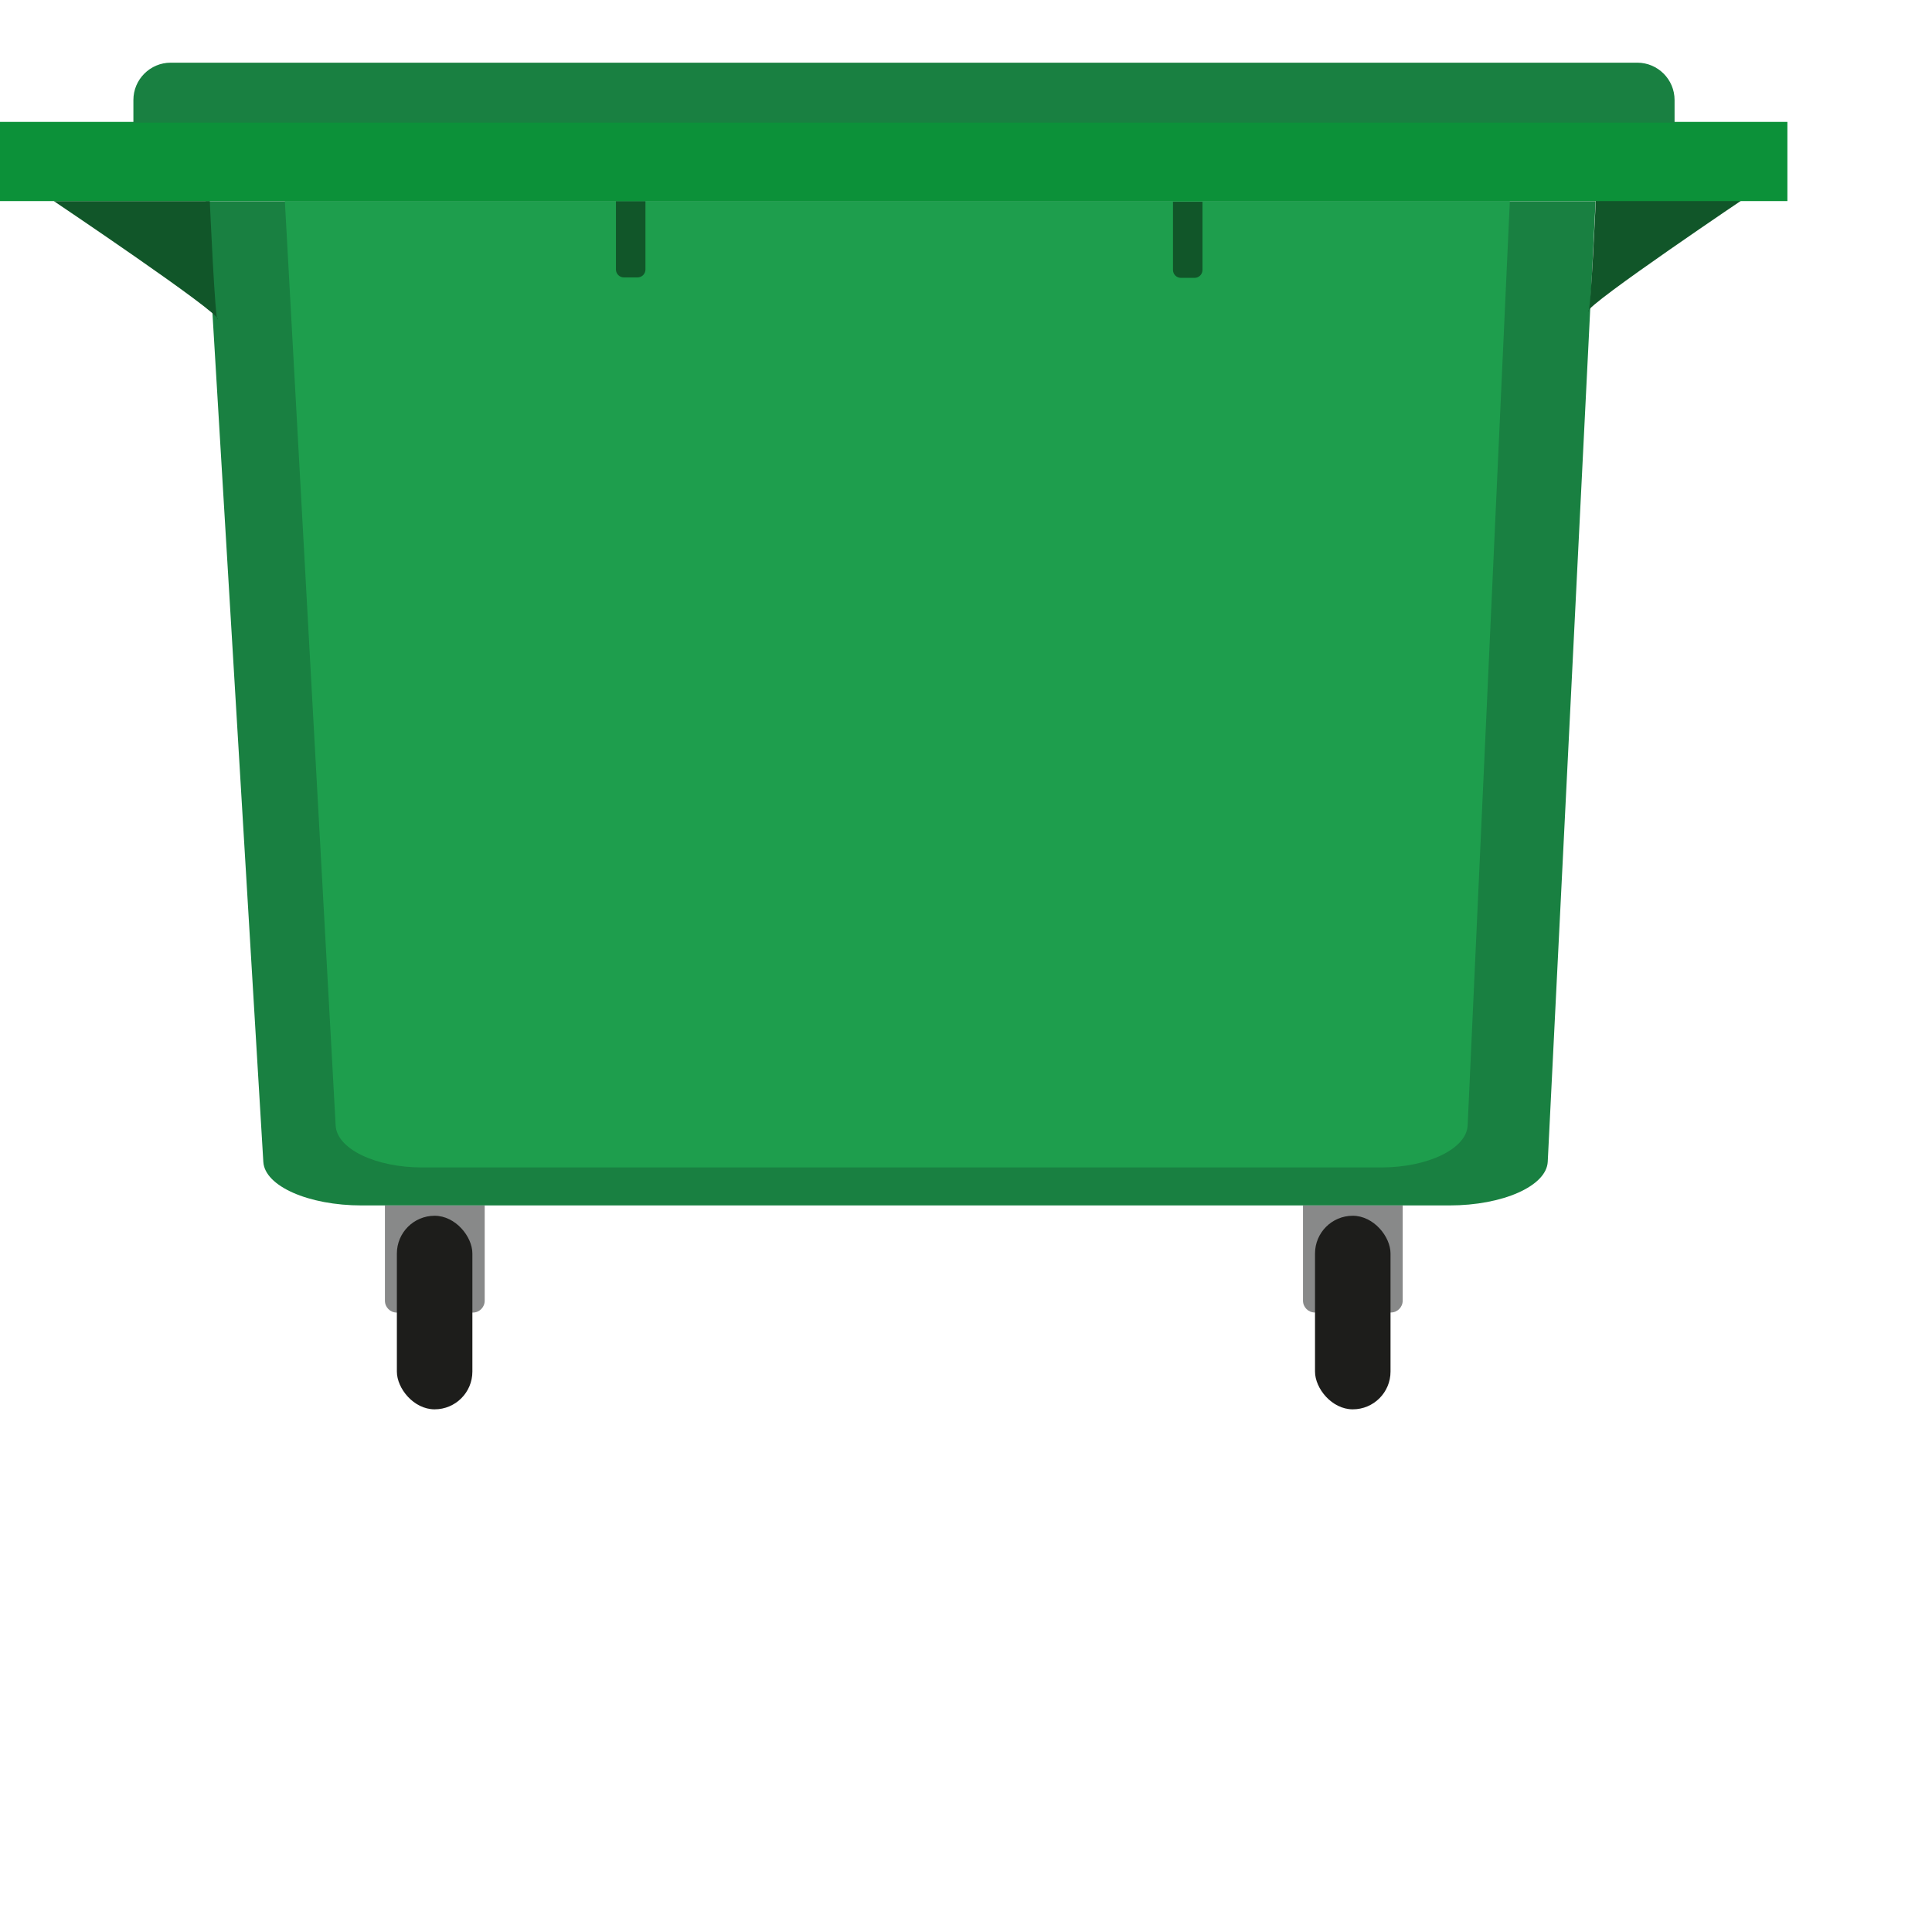 <?xml version="1.0" encoding="UTF-8"?>
<svg xmlns="http://www.w3.org/2000/svg" xml:space="preserve" viewBox="0 09 262 227" width="310" height="310">
  <defs>
    <style>
      .cls-1 {
        fill: #888989; <!-- Wheel metals -->
      }
      .cls-2 {
        fill: #1e9e4d; <!-- Front -->
      }
      .cls-3 {
        fill: #198041; <!-- Border -->
      }
      .cls-4 {
        fill: #115629; <!-- support -->
      }
      .cls-5 {
        fill: #1d1d1b; <!-- Tires -->
      }
      .cls-6 {
        fill: #0c9139; <!-- Saum -->
      }
    </style>
  </defs>
  <g>
    <path class="cls-1" d="m52.2,154.97h13.53v12.92c0,.89-.72,1.61-1.61,1.61h-10.31c-.89,0-1.61-.72-1.61-1.61v-12.92h0Z"/>
    <path class="cls-1" d="m176.69,154.97h13.53v12.91c0,.89-.72,1.61-1.61,1.61h-10.3c-.89,0-1.61-.72-1.61-1.61v-12.91h0Z"/>
      <path class="cls-3" d="m196.54,154.97H49.05c-7.23,0-13.14-2.62-13.34-5.9L27.9,18.78h188.48l-6.49,130.26c-.16,3.3-6.09,5.93-13.34,5.93Z"/>
      <path class="cls-2" d="m187.27,149.82H57.27c-6.37,0-11.58-2.52-11.75-5.68l-6.89-125.37h166.12l-5.72,125.34c-.14,3.17-5.37,5.71-11.76,5.71Z"/>
      <path class="cls-4" d="m7.3,18.77h21.15s.74,16.86,1.07,16.01S7.3,18.77,7.3,18.77Z"/>
      <path class="cls-4" d="m237.6,17.71h-21.15s-.74,16.86-1.07,16.01,22.22-16.01,22.22-16.01Z"/>
      <rect class="cls-6" y="8.03" width="242.39" height="10.74"/>
      <path class="cls-3" d="m23.16,0h198.87c2.79,0,5.06,2.27,5.06,5.06v3.07H18.09v-3.07c0-2.79,2.27-5.06,5.06-5.06Z"/>
      <path class="cls-4" d="m83.53,18.8h4v9.25c0,.59-.48,1.07-1.07,1.07h-1.86c-.59,0-1.07-.48-1.07-1.07v-9.25h0Z"/>
      <path class="cls-4" d="m159.07,18.86h4v9.25c0,.59-.48,1.07-1.07,1.07h-1.86c-.59,0-1.07-.48-1.07-1.07v-9.25h0Z"/>
      <rect class="cls-5" x="178.33" y="156.37" width="10.24" height="26.25" rx="5.12" ry="5.12"/>
      <rect class="cls-5" x="53.82" y="156.37" width="10.24" height="26.25" rx="5.12" ry="5.12"/>
  </g>
</svg>
